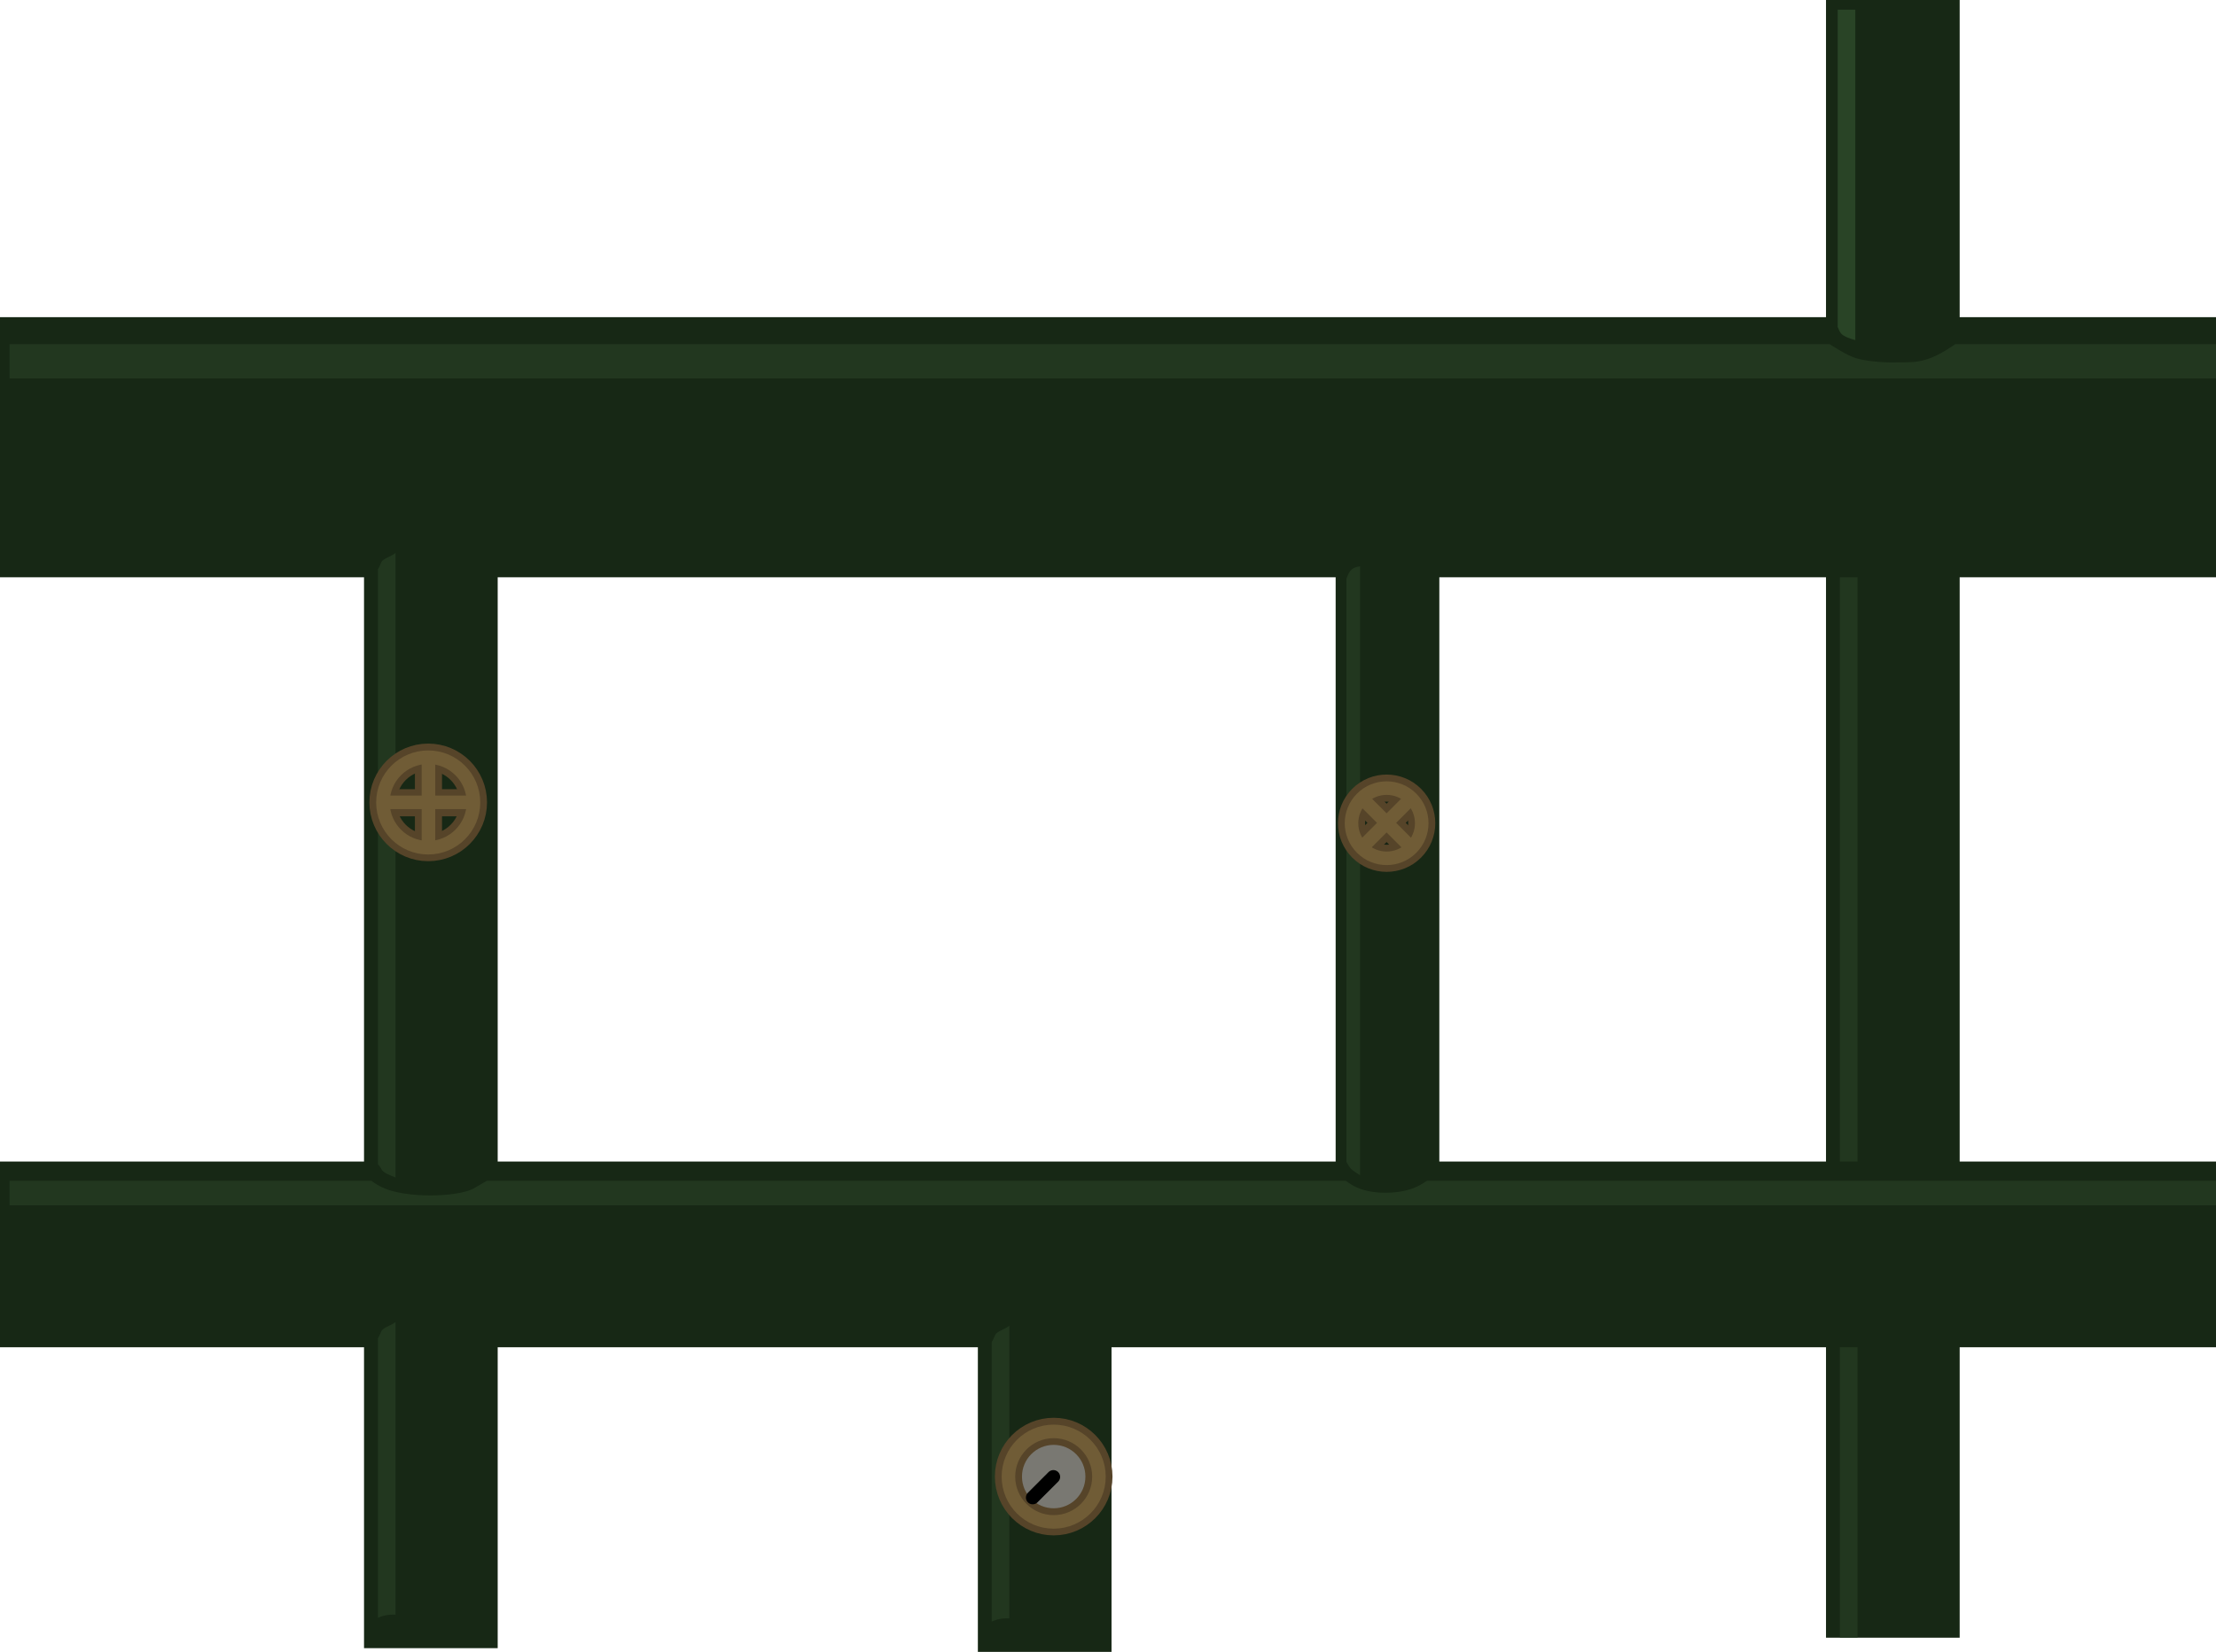 <svg version="1.1" xmlns="http://www.w3.org/2000/svg" xmlns:xlink="http://www.w3.org/1999/xlink" width="490.649" height="365.802" viewBox="0,0,490.649,365.802"><defs><radialGradient cx="301.997" cy="179.226" r="8.841" gradientUnits="userSpaceOnUse" id="color-1"><stop offset="0" stop-color="#000000" stop-opacity="0.114"/><stop offset="1" stop-color="#000000" stop-opacity="0"/></radialGradient><radialGradient cx="301.997" cy="179.226" r="8.841" gradientUnits="userSpaceOnUse" id="color-2"><stop offset="0" stop-color="#000000" stop-opacity="0.114"/><stop offset="1" stop-color="#000000" stop-opacity="0"/></radialGradient></defs><g transform="translate(6.075,3.901)"><g data-paper-data="{&quot;isPaintingLayer&quot;:true}" fill-rule="nonzero" stroke-linejoin="miter" stroke-miterlimit="10" stroke-dasharray="" stroke-dashoffset="0" style="mix-blend-mode: normal"><path d="" data-paper-data="{&quot;index&quot;:null}" fill="#628a3f" stroke="none" stroke-width="1.184" stroke-linecap="butt"/><path d="M398.224,-3.901h29.595v362.659h-29.595z" data-paper-data="{&quot;index&quot;:null}" fill="#172815" stroke="none" stroke-width="1.184" stroke-linecap="butt"/><path d="M401.293,108.101h3.905v250.657h-3.905z" data-paper-data="{&quot;index&quot;:null}" fill="#22371f" stroke="none" stroke-width="1.184" stroke-linecap="butt"/><path d="M74.524,76.495h29.595v284.582h-29.595z" data-paper-data="{&quot;index&quot;:null}" fill="#172815" stroke="none" stroke-width="1.184" stroke-linecap="butt"/><path d="M484.574,253.316v41.127h-490.649v-41.127z" data-paper-data="{&quot;index&quot;:null}" fill="#172815" stroke="none" stroke-width="1.184" stroke-linecap="butt"/><path d="M484.574,257.581v5.426h-488.538v-5.426h80.131c0.147,0.154 1.774,1.368 3.955,2.069c5.702,1.832 15.684,1.368 18.746,-0.417c3.355,-1.957 2.858,-1.651 2.858,-1.651z" data-paper-data="{&quot;index&quot;:null}" fill="#22371f" stroke="none" stroke-width="1.184" stroke-linecap="butt"/><g stroke="none" stroke-width="1.184" stroke-linecap="butt"><path d="M484.574,66.334v57.601h-490.649v-57.601z" data-paper-data="{&quot;index&quot;:null}" fill="#172815"/><path d="M484.574,72.308v7.6h-488.538v-7.6h402.995c0,0 3.672,2.454 5.794,3.101c2.122,0.646 5.809,0.993 8.511,0.943c3.341,-0.061 4.642,0.128 7.419,-0.749c2.777,-0.877 6.075,-3.295 6.075,-3.295z" data-paper-data="{&quot;index&quot;:null}" fill="#22371f"/></g><path d="M400.807,-1.757h3.905v73.16c0,0 -1.689,-0.382 -2.765,-1.109c-0.758,-0.512 -0.962,-1.527 -1.14,-1.811z" data-paper-data="{&quot;index&quot;:null}" fill="#294426" stroke="none" stroke-width="1.184" stroke-linecap="butt"/><path d="M77.593,122.138c0.272,-0.241 0.715,-1.637 1.003,-1.878c1.017,-0.854 1.875,-0.879 2.902,-1.721v138.327c-0.159,-0.19 -1.66,-0.555 -2.533,-1.223c-0.873,-0.668 -0.285,-0.512 -1.372,-1.764z" data-paper-data="{&quot;index&quot;:null}" fill="#22371f" stroke="none" stroke-width="1.184" stroke-linecap="butt"/><path d="" data-paper-data="{&quot;index&quot;:null}" fill="#628a3f" stroke="none" stroke-width="1.184" stroke-linecap="butt"/><path d="M77.593,292.44c0.272,-0.241 0.715,-1.637 1.003,-1.878c1.017,-0.854 1.875,-0.879 2.902,-1.721v64.827c-1.577,-0.076 -2.861,0.202 -3.905,0.688z" data-paper-data="{&quot;index&quot;:null}" fill="#22371f" stroke="none" stroke-width="1.184" stroke-linecap="butt"/><path d="" data-paper-data="{&quot;index&quot;:null}" fill="#3d602d" stroke="none" stroke-width="1.184" stroke-linecap="butt"/><path d="M312.611,253.911c0,0 -1.791,6.102 -11.479,6.309c-9.701,0.207 -11.477,-5.759 -11.477,-5.759v-131.303c1.572,-4.661 16.599,-1.58 22.032,-2.828c0.31,-0.071 0.617,-0.175 0.924,-0.305z" data-paper-data="{&quot;index&quot;:null}" fill="#172815" stroke="none" stroke-width="1.184" stroke-linecap="butt"/><path d="M295.065,256.35c0,0 -1.452,-0.877 -1.985,-1.398c-0.468,-0.458 -1.044,-1.565 -1.044,-1.565v-129.123c0.717,-2.009 1.326,-2.493 3.029,-2.756z" data-paper-data="{&quot;index&quot;:null}" fill="#22371f" stroke="none" stroke-width="1.184" stroke-linecap="butt"/><g><path d="M293.155,179.226c0,-4.883 3.958,-8.841 8.841,-8.841c4.883,0 8.841,3.958 8.841,8.841c0,4.883 -3.958,8.841 -8.841,8.841c-4.883,0 -8.841,-3.958 -8.841,-8.841z" fill="url(#color-1)" stroke="none" stroke-width="NaN" stroke-linecap="butt"/><path d="M293.155,179.226c0,-4.883 3.958,-8.841 8.841,-8.841c4.883,0 8.841,3.958 8.841,8.841c0,4.883 -3.958,8.841 -8.841,8.841c-4.883,0 -8.841,-3.958 -8.841,-8.841z" fill="url(#color-2)" stroke="none" stroke-width="NaN" stroke-linecap="butt"/><g fill="none"><g stroke="#564429" stroke-width="6"><path d="M295.446,183.891c-3.036,-3.036 -3.036,-7.957 0,-10.993c3.036,-3.036 7.957,-3.036 10.993,0c3.036,3.036 3.036,7.957 0,10.993c-3.036,3.036 -7.957,3.036 -10.993,0z" stroke-linecap="butt"/><path d="M296.15,173.538l9.734,9.734" stroke-linecap="round"/><path d="M305.8,173.454l-9.734,9.734" stroke-linecap="round"/></g><g stroke="#705c36" stroke-width="3"><path d="M295.446,183.891c-3.036,-3.036 -3.036,-7.957 0,-10.993c3.036,-3.036 7.957,-3.036 10.993,0c3.036,3.036 3.036,7.957 0,10.993c-3.036,3.036 -7.957,3.036 -10.993,0z" stroke-linecap="butt"/><path d="M295.982,173.37l9.734,9.734" stroke-linecap="round"/><path d="M305.8,173.454l-9.734,9.734" stroke-linecap="round"/></g></g></g><path d="M210.435,275.832h29.595v86.069h-29.595z" data-paper-data="{&quot;index&quot;:null}" fill="#172815" stroke="none" stroke-width="1.184" stroke-linecap="butt"/><path d="M213.504,293.263c0.272,-0.241 0.715,-1.637 1.003,-1.878c1.017,-0.854 1.875,-0.879 2.902,-1.721v64.827c-1.577,-0.076 -2.861,0.202 -3.905,0.688z" data-paper-data="{&quot;index&quot;:null}" fill="#22371f" stroke="none" stroke-width="1.184" stroke-linecap="butt"/><g stroke="none" stroke-linecap="butt"><path d="" data-paper-data="{&quot;index&quot;:null}" fill="#3d602d" stroke-width="1.184"/><g fill="none" stroke-width="1" font-family="sans-serif" font-weight="normal" font-size="12" text-anchor="start"><g><g/><g/></g></g></g><g><g stroke-linecap="butt"><g fill="#797872" stroke="#564429" stroke-width="6"><path d="M227.225,313.059c5.535,0 10.021,4.487 10.021,10.021c0,5.535 -4.487,10.021 -10.021,10.021c-5.535,0 -10.021,-4.487 -10.021,-10.021c0,-5.535 4.487,-10.021 10.021,-10.021z"/></g><g fill="none" stroke="#705c36" stroke-width="3"><path d="M227.225,313.076c5.535,0 10.021,4.487 10.021,10.021c0,5.535 -4.487,10.021 -10.021,10.021c-5.535,0 -10.021,-4.487 -10.021,-10.021c0,-5.535 4.487,-10.021 10.021,-10.021z"/></g></g><path d="M227.151,323.145l-4.577,4.577" fill="none" stroke="#000000" stroke-width="3" stroke-linecap="round"/></g><g fill="none"><g stroke="#564429" stroke-width="6"><path d="M88.735,163.763c5.535,0 10.021,4.487 10.021,10.021c0,5.535 -4.487,10.021 -10.021,10.021c-5.535,0 -10.021,-4.487 -10.021,-10.021c0,-5.535 4.487,-10.021 10.021,-10.021z" stroke-linecap="butt"/><path d="M88.793,164.987v17.748" stroke-linecap="round"/><path d="M97.667,173.861h-17.748" stroke-linecap="round"/></g><g stroke="#705c36" stroke-width="3"><path d="M88.735,163.78c5.535,0 10.021,4.487 10.021,10.021c0,5.535 -4.487,10.021 -10.021,10.021c-5.535,0 -10.021,-4.487 -10.021,-10.021c0,-5.535 4.487,-10.021 10.021,-10.021z" stroke-linecap="butt"/><path d="M88.793,164.987v17.748" stroke-linecap="round"/><path d="M97.667,173.776h-17.748" stroke-linecap="round"/></g></g></g></g></svg>